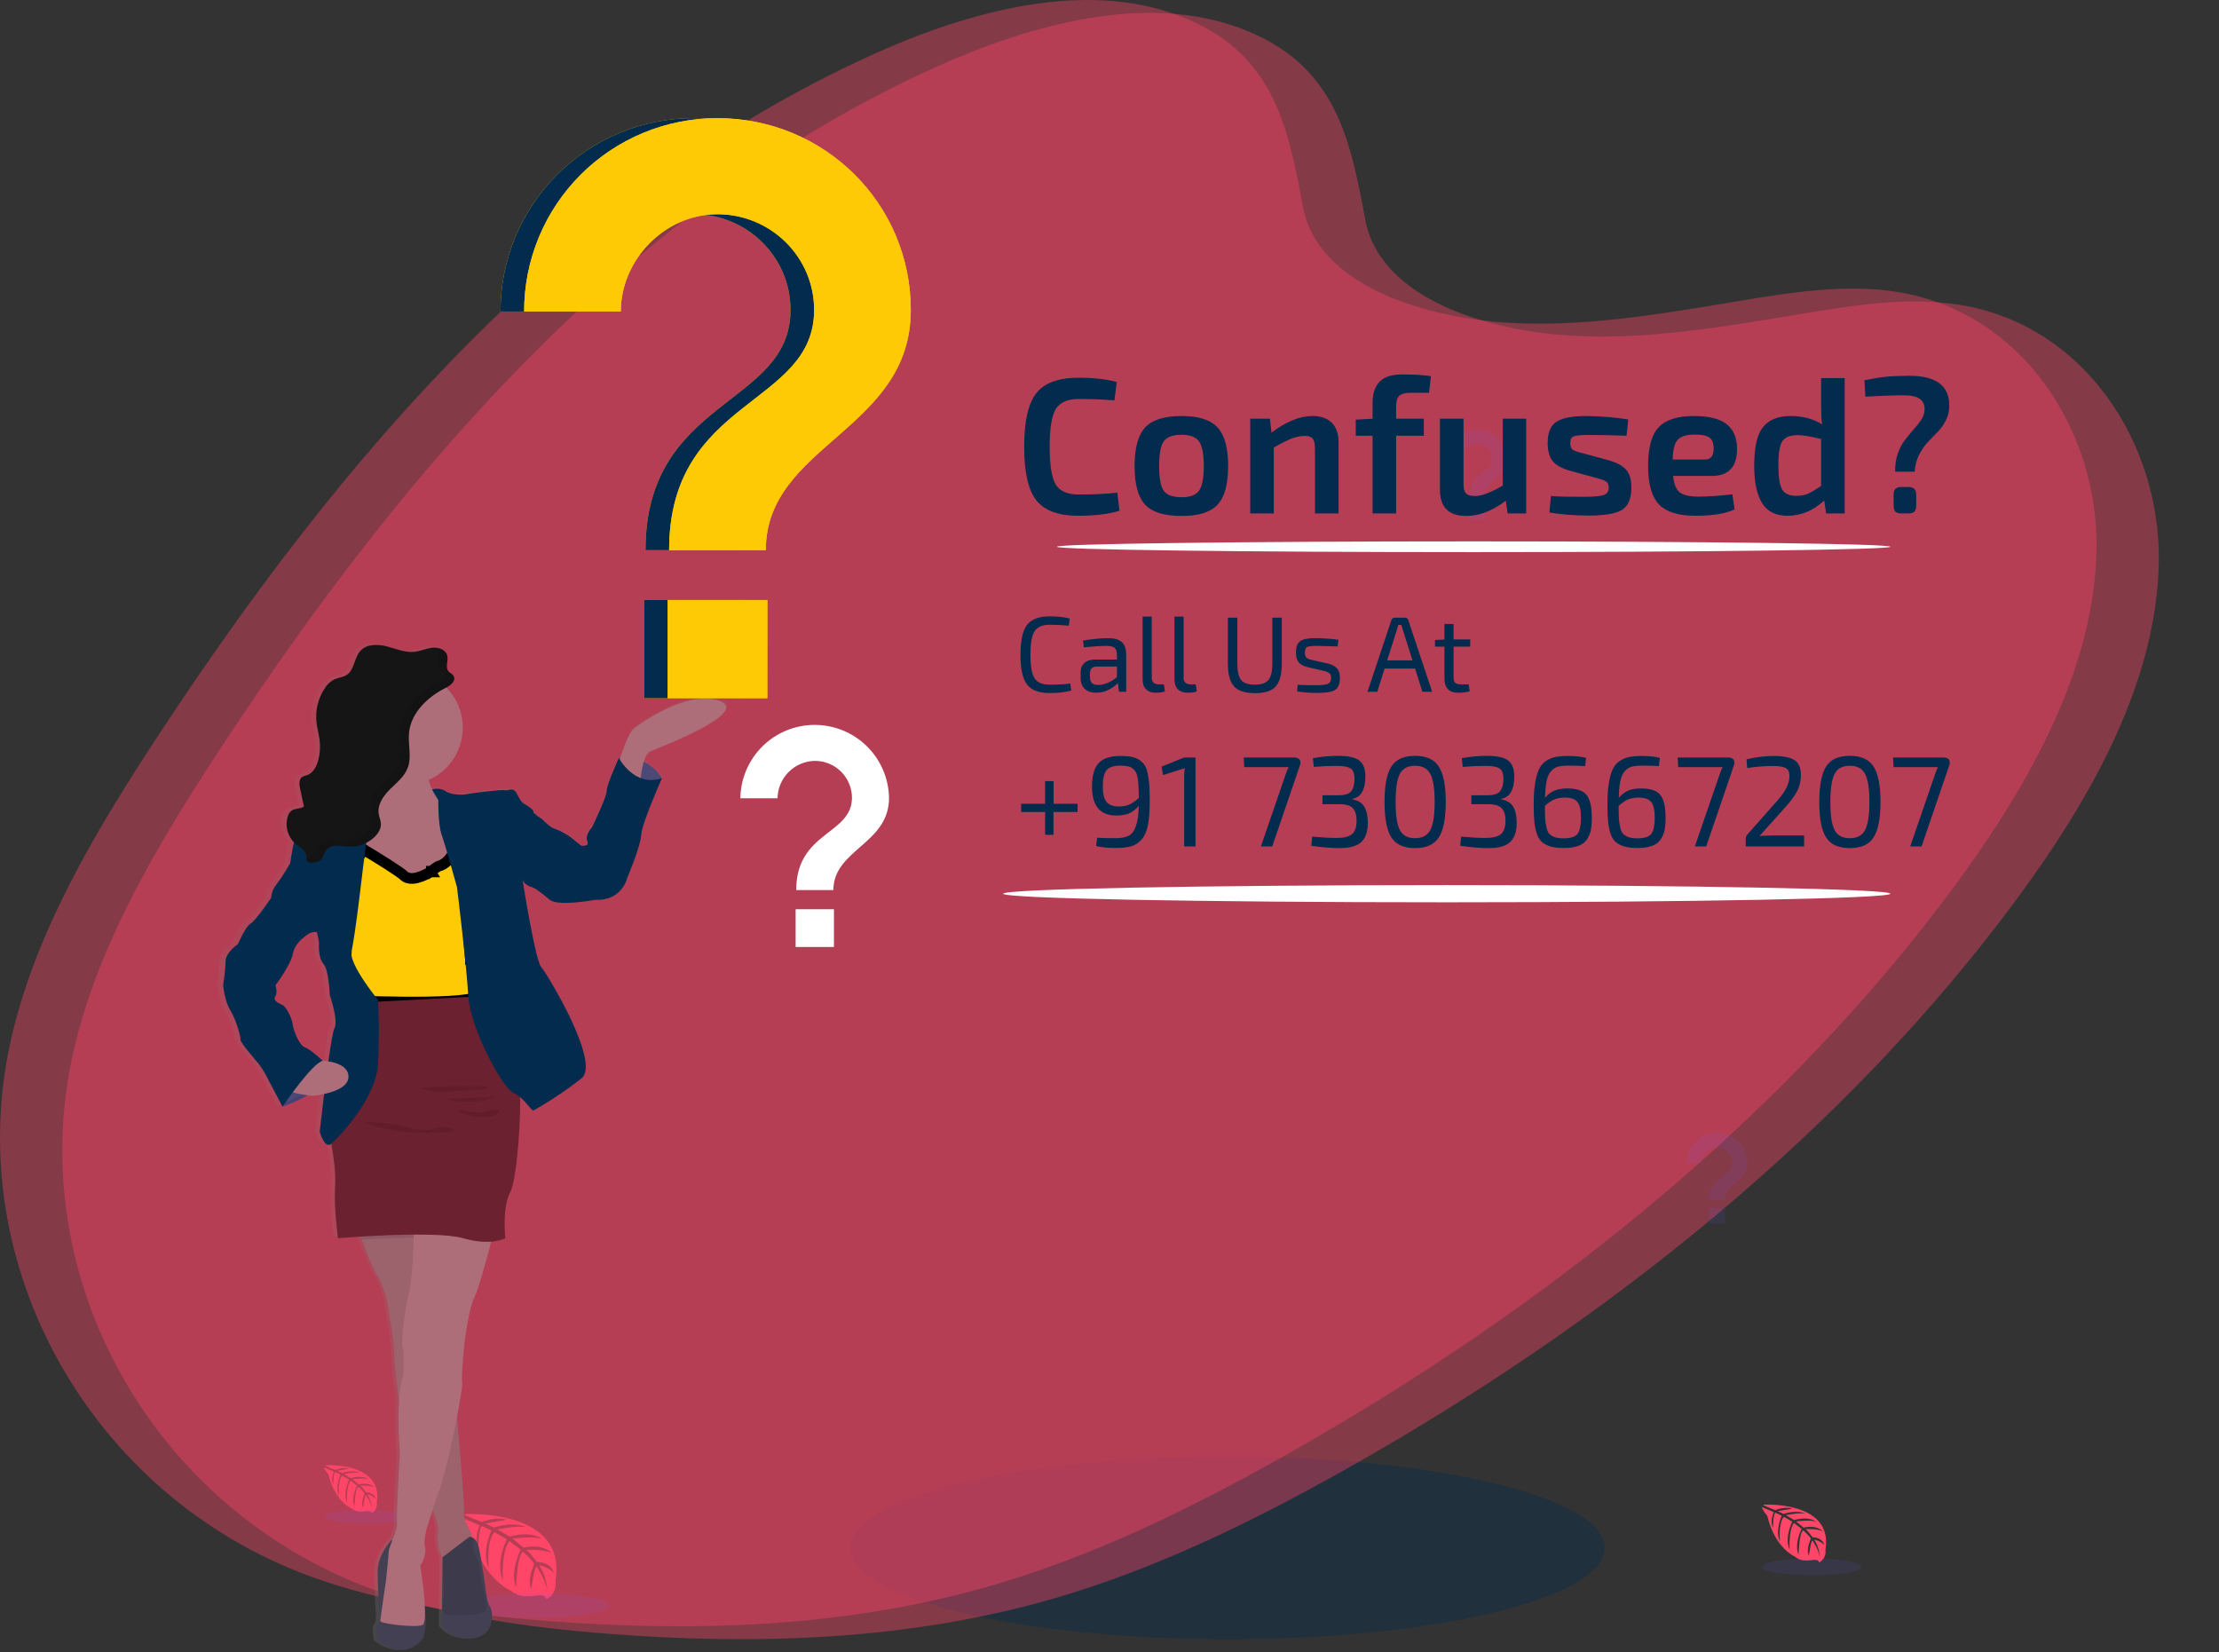 <svg width="1033" height="769" viewBox="0 0 1033 769" fill="none" xmlns="http://www.w3.org/2000/svg">
<rect x="0" y="0" width="1033" height="769" fill="#333333" stroke="none"/>
<path opacity="0.4" d="M571.5 763C668.426 763 747 743.972 747 720.5C747 697.028 668.426 678 571.5 678C474.574 678 396 697.028 396 720.5C396 743.972 474.574 763 571.5 763Z" fill="#032B4D"/>
<path opacity="0.4" d="M548.682 7.237C504.766 -9.304 451.304 4.921 405.648 25.669C262.254 90.847 157.789 214.572 74.79 340.622C44.738 386.264 16.194 433.916 4.896 484.868C-18.107 588.575 41.89 695.937 143.925 733.56C178.623 746.367 216.744 751.618 254.924 754.544C322.814 759.755 393.106 757.686 460.452 738.387C508.48 724.595 553.912 702.41 597.488 677.899C719.181 609.411 830.316 520.472 910.34 411.829C945.437 364.177 975.129 310.457 975.985 255.475C976.84 200.494 941.481 145.247 883.303 135.897C859.25 132.036 833.807 136.055 808.986 140.193C772.44 146.291 735.398 152.704 699.27 150.044C661.946 147.276 613.403 132.499 606.597 96.393C599.393 57.627 592.539 23.758 548.682 7.237Z" fill="#FF4568"/>
<path opacity="0.4" d="M577.682 13.237C533.766 -3.304 480.304 10.921 434.648 31.669C291.254 96.847 186.789 220.572 103.79 346.622C73.738 392.264 45.194 439.916 33.896 490.868C10.893 594.575 70.89 701.937 172.925 739.56C207.623 752.367 245.744 757.618 283.924 760.544C351.814 765.755 422.106 763.686 489.452 744.387C537.48 730.595 582.912 708.41 626.488 683.899C748.181 615.411 859.316 526.472 939.34 417.829C974.437 370.177 1004.13 316.457 1004.98 261.475C1005.84 206.494 970.481 151.247 912.303 141.897C888.25 138.036 862.807 142.055 837.986 146.193C801.44 152.291 764.398 158.704 728.27 156.044C690.946 153.276 642.403 138.499 635.597 102.393C628.393 63.627 621.539 29.758 577.682 13.237Z" fill="#FF4568"/>
<path d="M216.02 704.81C216.02 704.81 264.28 701.9 258.59 735.72C258.59 735.72 259.72 741.72 254.3 744.41C254.3 744.41 254.22 741.9 249.35 742.75C247.62 743.047 245.861 743.134 244.11 743.01C241.743 742.846 239.493 741.916 237.7 740.36V740.36C237.7 740.36 224.13 734.76 218.86 712.58C218.86 712.58 214.95 707.75 215.11 706.5L223.25 709.98C223.25 709.98 220.47 715.86 222.66 720.74C222.66 720.74 222.92 710.2 224.49 710.44C224.8 710.49 228.72 712.44 228.72 712.44C228.72 712.44 223.93 722.67 227.54 730.11C227.54 730.11 226.17 717.5 230.21 713.18L235.95 716.53C235.95 716.53 230.35 727.1 234.15 735.72C234.15 735.72 233.15 722.49 237.15 717.34L242.35 721.34C242.35 721.34 237.09 731.76 240.3 738.92C240.3 738.92 240.71 723.51 243.47 722.35C243.47 722.35 248.02 726.35 248.71 728.01C248.71 728.01 245.11 735.57 247.34 739.56C247.34 739.56 248.71 729.3 249.84 729.25C249.84 729.25 254.36 736.05 254.84 740.71C254.84 740.71 254.64 733.78 250.93 728.6C250.93 728.6 255.31 729.35 257.87 732.19C257.87 732.19 257.16 727.38 249.82 726.96C249.82 726.96 246.08 721.81 245.07 721.49C245.07 721.49 252.38 720.88 256.81 722.85C256.81 722.85 252.91 718.31 243.73 720.37L238.6 716.19C238.6 716.19 248.23 714.87 252.3 716.33C252.3 716.33 247.61 712.33 237.22 715.24L231.64 711.9C231.64 711.9 239.84 710.13 244.73 710.77C244.73 710.77 239.57 707.99 230 711L226 709.21C226 709.21 232 708.03 233.77 707.84C235.54 707.65 235.62 707.17 235.62 707.17C231.814 706.532 227.905 706.965 224.33 708.42C224.33 708.42 215.87 705.39 216.02 704.81Z" fill="#FF4568"/>
<path opacity="0.1" d="M249.26 753.13C268.126 753.13 283.42 750.546 283.42 747.36C283.42 744.173 268.126 741.59 249.26 741.59C230.394 741.59 215.1 744.173 215.1 747.36C215.1 750.546 230.394 753.13 249.26 753.13Z" fill="#6C63FF"/>
<path d="M151.37 682.06C151.37 682.06 178.58 680.42 175.37 699.49C175.54 700.456 175.397 701.452 174.964 702.333C174.531 703.214 173.829 703.934 172.96 704.39C172.96 704.39 172.91 702.98 170.17 703.46C169.196 703.626 168.205 703.673 167.22 703.6C165.882 703.517 164.609 702.993 163.6 702.11V702.11C163.6 702.11 155.96 698.94 152.96 686.44C152.96 686.44 150.76 683.71 150.84 683.01L155.44 685.01C155.44 685.01 153.87 688.33 155.1 691.08C155.1 691.08 155.25 685.13 156.1 685.27C156.28 685.27 158.49 686.42 158.49 686.42C158.49 686.42 155.79 692.19 157.83 696.42C157.83 696.42 157.05 689.31 159.33 686.87L162.56 688.76C162.56 688.76 159.41 694.76 161.56 699.58C161.56 699.58 161.01 692.12 163.25 689.22L166.18 691.5C166.18 691.5 163.18 697.37 165.03 701.41C165.03 701.41 165.26 692.72 166.82 692.07C166.82 692.07 169.38 694.33 169.77 695.26C169.77 695.26 167.77 699.52 169 701.77C169 701.77 169.77 695.99 170.41 695.96C170.41 695.96 172.96 699.79 173.22 702.42C173.092 699.991 172.334 697.637 171.02 695.59C172.491 695.859 173.851 696.554 174.93 697.59C174.93 697.59 174.54 694.88 170.39 694.64C170.39 694.64 168.28 691.73 167.72 691.56C167.72 691.56 171.84 691.21 174.34 692.32C174.34 692.32 172.14 689.76 166.96 690.92L164.07 688.56C164.07 688.56 169.5 687.82 171.8 688.64C171.8 688.64 169.15 686.38 163.29 688.03L160.15 686.14C162.569 685.611 165.046 685.399 167.52 685.51C167.52 685.51 164.62 683.94 159.22 685.64L156.97 684.64C156.97 684.64 160.36 683.97 161.35 683.87C162.34 683.77 162.4 683.49 162.4 683.49C160.252 683.134 158.047 683.379 156.03 684.2C156.03 684.2 151.29 682.39 151.37 682.06Z" fill="#FF4568"/>
<path opacity="0.1" d="M170.11 709.3C180.747 709.3 189.37 707.841 189.37 706.04C189.37 704.24 180.747 702.78 170.11 702.78C159.473 702.78 150.85 704.24 150.85 706.04C150.85 707.841 159.473 709.3 170.11 709.3Z" fill="#6C63FF"/>
<path d="M820.779 700.39C820.779 700.39 853.629 698.39 849.779 721.39C849.976 722.559 849.8 723.759 849.276 724.822C848.752 725.885 847.906 726.755 846.859 727.31C846.859 727.31 846.799 725.6 843.489 726.18C842.31 726.381 841.112 726.438 839.919 726.35C838.308 726.245 836.775 725.613 835.559 724.55V724.55C835.559 724.55 826.319 720.74 822.729 705.64C822.729 705.64 820.069 702.35 820.179 701.51L825.719 703.87C825.719 703.87 823.829 707.87 825.319 711.2C825.319 711.2 825.499 704.02 826.559 704.2C826.779 704.2 829.439 705.58 829.439 705.58C829.439 705.58 826.179 712.58 828.639 717.58C828.639 717.58 827.709 709 830.459 706.06L834.359 708.33C834.359 708.33 830.549 715.53 833.139 721.4C833.139 721.4 832.469 712.4 835.139 708.89L838.679 711.65C838.679 711.65 835.099 718.74 837.279 723.65C837.279 723.65 837.569 713.17 839.449 712.37C839.449 712.37 842.539 715.1 843.009 716.22C843.009 716.22 840.559 721.37 842.079 724.09C842.079 724.09 843.009 717.09 843.779 717.09C843.779 717.09 846.859 721.72 847.179 724.89C847.03 721.959 846.117 719.118 844.529 716.65C846.306 716.987 847.947 717.835 849.249 719.09C849.249 719.09 848.769 715.82 843.759 715.53C843.759 715.53 841.219 712.02 840.539 711.81C840.539 711.81 845.539 711.39 848.539 712.73C848.539 712.73 845.879 709.65 839.629 711.05L836.139 708.2C836.139 708.2 842.689 707.3 845.469 708.29C845.469 708.29 842.269 705.56 835.199 707.55L831.399 705.28C831.399 705.28 836.979 704.08 840.309 704.51C840.309 704.51 836.799 702.62 830.309 704.67L827.589 703.45C827.589 703.45 831.679 702.64 832.879 702.52C834.079 702.4 834.139 702.06 834.139 702.06C831.55 701.628 828.891 701.922 826.459 702.91C826.459 702.91 820.679 700.77 820.779 700.39Z" fill="#FF4568"/>
<path opacity="0.1" d="M843.4 733.29C856.241 733.29 866.65 731.531 866.65 729.36C866.65 727.19 856.241 725.43 843.4 725.43C830.56 725.43 820.15 727.19 820.15 729.36C820.15 731.531 830.56 733.29 843.4 733.29Z" fill="#6C63FF"/>
<path d="M131.901 511.16L131.531 515.08C131.531 515.08 151.241 508.66 150.241 500.77C149.241 492.88 150.241 493.77 150.241 493.77L134.401 495.11L131.901 511.16Z" fill="#4C4981"/>
<path d="M308.1 362.22C306.061 358.858 303.077 356.171 299.519 354.495C295.962 352.82 291.99 352.23 288.1 352.8V367.11H296.79L303.59 365.39L308.1 362.22Z" fill="#4C4981"/>
<path d="M202.371 368.08L201.161 367.51L197.761 371.39L200.541 377.32L205.281 375.42L204.181 370.68L202.371 368.08Z" fill="#4C4981"/>
<path opacity="0.1" d="M287.451 356.59L298.101 364.05C298.101 364.05 298.191 362.56 298.461 360.52C293.201 358.3 290.001 353.39 289.081 351.82C288.101 354.48 287.451 356.59 287.451 356.59Z" fill="black"/>
<path opacity="0.1" d="M271.801 395.72C271.801 395.72 268.741 407.1 270.701 408.32L271.801 395.72Z" fill="black"/>
<path opacity="0.1" d="M131.901 511.16L131.531 515.08C131.531 515.08 151.241 508.66 150.241 500.77C149.241 492.88 150.241 493.77 150.241 493.77L134.401 495.11L131.901 511.16Z" fill="black"/>
<path opacity="0.1" d="M258.651 398.88C256.638 400.59 254.266 401.824 251.711 402.49C252.451 402.33 253.138 401.986 253.711 401.49C255.121 400.49 256.461 399.4 257.821 398.34C258.921 397.48 260.291 396.05 261.641 395.7C260.757 396.861 259.755 397.927 258.651 398.88V398.88Z" fill="black"/>
<path opacity="0.1" d="M258.351 404.03C257.717 404.746 257.203 405.56 256.831 406.44C256.2 408.929 256.238 411.54 256.941 414.01L260.101 406.39C260.651 405.09 261.201 403.79 261.861 402.55C262.151 402.02 263.971 399.81 263.761 399.35C263.201 398.05 258.941 403.3 258.351 404.03Z" fill="black"/>
<path opacity="0.1" d="M170.18 446.23C168.025 445.969 166.011 445.027 164.43 443.54C167.68 443.95 170.76 445.23 173.96 445.9C176.931 446.59 180.045 446.303 182.84 445.08C179.16 446.88 174.1 446.94 170.18 446.23Z" fill="black"/>
<path opacity="0.1" d="M172.59 449.78C171.309 449.838 170.025 449.734 168.77 449.47C167.5 449.206 166.378 448.469 165.63 447.41C166.084 447.305 166.561 447.38 166.96 447.62C170.835 449.25 175.09 449.76 179.24 449.09C177.25 449.94 174.7 449.77 172.59 449.78Z" fill="black"/>
<path opacity="0.1" d="M121.29 447.73C118.523 445.394 115.041 444.074 111.42 443.99C113.74 444.39 116.18 444.9 117.88 446.52C118.548 447.222 119.147 447.985 119.67 448.8C120.25 449.63 124.97 455.63 125.67 454.68C126.84 453.29 122.24 448.54 121.29 447.73Z" fill="black"/>
<path opacity="0.1" d="M132.371 441.94C131.622 441.875 130.904 441.612 130.291 441.178C129.678 440.744 129.191 440.155 128.881 439.47C128.285 438.092 127.917 436.626 127.791 435.13C127.433 432.626 126.929 430.145 126.281 427.7C126.087 427.217 126.005 426.695 126.041 426.176C126.077 425.656 126.231 425.151 126.491 424.7C126.759 423.919 127.122 423.173 127.571 422.48C128.471 423.48 128.731 425.81 129.101 427.15C129.561 428.81 129.981 430.48 130.381 432.15C130.591 432.95 132.251 441.94 132.371 441.94Z" fill="black"/>
<path opacity="0.1" d="M308.1 362.22C306.061 358.858 303.077 356.171 299.519 354.495C295.962 352.82 291.99 352.23 288.1 352.8V367.11H296.79L303.59 365.39L308.1 362.22Z" fill="black"/>
<path opacity="0.1" d="M135.2 507.61C135.4 508.04 136.2 508.41 137.34 508.74C141.77 502.81 147.95 495.2 150.98 494.53L150.06 493.68C149.107 493.591 148.149 493.551 147.19 493.56C147.19 493.56 134.47 506.03 135.2 507.61Z" fill="black"/>
<path opacity="0.1" d="M170.021 468.53C186.291 469.05 222.141 469.7 223.741 465.53C224.1 464.47 224.289 463.36 224.301 462.24L171.151 465.04L170.021 468.53Z" fill="black"/>
<path opacity="0.1" d="M179.371 423.84C179.953 423.927 180.546 423.779 181.021 423.43C183.461 422.03 185.867 420.57 188.241 419.05C190.551 417.56 193.341 416.05 195.311 414.17C190.461 418.55 185.941 422.25 179.371 423.84Z" fill="black"/>
<path opacity="0.1" d="M151.711 525.84L153.791 530.24C153.791 530.24 154.081 531.55 154.451 533.63C154.822 533.583 155.17 533.426 155.451 533.18C158.511 530.73 176.451 512.27 177.341 495.88C177.971 483.79 177.671 473.37 177.471 468.73C177.411 467.27 177.351 466.39 177.351 466.2C177.351 466.2 163.411 449.32 165.001 443.34C166.591 437.36 170.261 405.34 170.261 405.34L170.801 401.14L171.731 394.04L173.951 376.86L171.651 377.4C171.261 377.936 170.792 378.412 170.261 378.81L167.881 393.92L159.621 403.02L158.271 458.42L162.071 468.32C162.071 468.32 165.161 468.46 169.981 468.61H170.451L151.711 525.84Z" fill="black"/>
<path opacity="0.1" d="M150.71 510.15C155.71 509.15 163.13 506.84 162.96 501.74C162.81 496.97 157.07 495.25 152.72 494.64C152.02 499.62 151.33 505.13 150.71 510.15Z" fill="black"/>
<path d="M101.01 457.62C101.64 454.099 102.005 450.536 102.1 446.96C102.1 442.67 107.93 438.87 107.93 438.87C107.93 438.87 111.53 430.54 113.93 429.31C116.33 428.08 123.74 417.18 123.74 417.18C123.825 415.03 124.608 412.966 125.97 411.3C128.19 408.382 130.218 405.322 132.04 402.14C133.04 400.92 132.54 400.06 134.04 392.95C134.12 392.58 134.21 392.22 134.32 391.88C134.32 391.72 134.42 391.58 134.48 391.42C132.888 389.823 131.779 387.81 131.278 385.612C130.778 383.414 130.906 381.119 131.65 378.99C131.92 378.144 132.41 377.384 133.07 376.79C134.76 375.41 137.46 375.98 139.2 374.67L137.35 366.49C136.91 364.49 136.68 361.96 138.43 360.88C139.087 360.569 139.778 360.337 140.49 360.19C143.49 359.19 145.23 356.02 146.01 352.97C146.76 350.032 146.963 346.982 146.61 343.97C146.27 341.07 145.42 338.25 145.11 335.34C144.546 329.958 145.841 324.544 148.78 320C149.923 318.039 151.607 316.449 153.63 315.42C155.48 314.59 157.63 314.42 159.36 313.42C163.08 311.05 162.89 305.42 165.86 302.19C168.83 298.96 174.09 298.97 178.42 300.08C182.75 301.19 187.06 303.08 191.5 302.61C194.36 302.29 197.04 300.99 199.91 300.69C200.731 300.612 201.559 300.649 202.37 300.8V300.71C204.49 301.09 206.44 302.27 206.94 304.28C207.052 304.758 207.099 305.249 207.08 305.74C207.08 306.91 206.8 308.13 206.78 309.25C206.743 309.695 206.796 310.143 206.935 310.567C207.074 310.991 207.297 311.383 207.59 311.72C208.16 312.33 209 312.65 209.59 313.28C209.831 313.521 210.019 313.808 210.145 314.125C210.27 314.441 210.33 314.78 210.32 315.12C210.32 316.9 208.1 318.47 206.61 319.19H206.55C206.95 319.59 207.35 320.01 207.72 320.44C211.992 325.264 214.347 331.487 214.34 337.93C214.304 343.134 212.747 348.215 209.862 352.546C206.977 356.878 202.889 360.271 198.1 362.31L198.31 362.96C198.731 364.246 199.222 365.508 199.78 366.74C200.815 366.392 201.913 366.275 202.998 366.395C204.082 366.516 205.128 366.873 206.06 367.44C208.92 369.44 214.51 369.28 216 368.91C217.49 368.54 233 366.58 234.25 367.07C235.5 367.56 237.97 365.36 239.58 368.3C241.19 371.24 241.94 372.83 243.58 373.57C245.22 374.31 248.05 376.63 247.67 377.12C247.29 377.61 251.77 380.55 251.77 380.55C251.77 380.55 255.62 384.55 257.85 385.08C260.08 385.61 264.8 388.64 264.8 388.64L270.27 392.92C270.27 392.92 274.36 393.54 273.12 390.72C271.88 387.9 275.36 384.35 275.36 384.35C275.36 384.35 282.31 370.26 282.31 367.35C282.31 364.44 288.02 352.03 288.02 352.03L288.72 351.96L289.04 351.05C290.09 348.1 291.45 344.48 292.49 342.36C294.49 338.31 295.72 337.89 295.72 337.89C295.72 337.89 319.8 319.81 335.44 325.32C351.08 330.83 306.89 347.25 302.92 348.97C301.53 349.57 300.53 351.51 299.83 353.78C303.353 355.479 306.319 358.146 308.38 361.47C308.38 361.47 298.82 382.66 298.57 387.93C298.32 393.2 291.99 407.93 291.99 407.93C291.99 407.93 289.63 418.84 276.85 418.22C276.85 418.22 259.22 421.46 255.37 418.22C251.52 414.98 248.05 412.44 246.18 412.07C244.805 411.618 243.596 410.765 242.71 409.62C242.71 409.62 248.54 446.37 251.4 449.56C254.26 452.75 279.53 494.01 270.46 501.39C263.277 506.952 255.685 511.966 247.75 516.39C246.98 516.77 244.67 512.92 241.37 510.19C241.37 510.88 241.37 511.58 241.37 512.32C241.31 527 239.37 549.32 236.69 554.32C232.69 561.67 234.33 575.88 234.33 575.88C232.227 576.87 229.943 577.418 227.62 577.49C227.5 577.97 227.36 578.49 227.23 578.99C225.04 587.26 221.49 600.05 219.68 603.45C216.95 608.6 214.97 624.9 214.97 624.9C214.97 624.9 213.35 640.9 213.97 643.15C214.21 644 213.16 650.66 211.51 659.15C212.51 670.64 214.41 692.79 214.73 700.8C214.73 700.95 214.73 701.1 214.73 701.24V701.38C214.725 701.47 214.725 701.56 214.73 701.65C214.73 701.83 214.73 701.99 214.73 702.14C214.761 702.644 214.741 703.15 214.67 703.65C214.546 704.413 214.604 705.194 214.84 705.93C215.548 708.145 216.448 710.293 217.53 712.35C217.986 713.361 218.387 714.396 218.73 715.45C219.73 715.89 220.95 716.96 221.63 719.57C222.87 724.35 224.73 737.57 224.73 737.57C224.73 737.57 225.48 745.66 226.96 747.5C228.44 749.34 229.96 760.85 219.39 762.32C208.82 763.79 204.25 756.72 204.25 756.72L204.62 724.64V724.58C204.407 724.31 204.222 724.019 204.07 723.71V723.63C204 723.48 203.92 723.32 203.85 723.14L203.76 722.9L203.6 722.51C203.606 722.464 203.606 722.417 203.6 722.37C202.574 719.297 202.267 716.03 202.7 712.82V712.66V712.41C202.7 712.33 202.7 712.24 202.7 712.16V711.66C202.7 711.6 202.7 711.53 202.7 711.47C202.7 711.257 202.68 711.037 202.64 710.81C202.64 710.81 202.64 710.73 202.64 710.69L202.58 710.3V710.13C202.58 710 202.58 709.87 202.5 709.73C202.504 709.697 202.504 709.663 202.5 709.63C202.4 709.17 202.28 708.63 202.15 708.19V708.08L202 707.6C201.85 707.09 201.68 706.6 201.5 706.06V705.96C201.5 705.8 201.39 705.64 201.33 705.49V705.43C201.15 704.94 200.96 704.43 200.78 704.01L200.73 703.88L200.57 703.48L200.52 703.36L200.14 702.47L197.21 711.52C197.21 711.52 195.59 718.26 196.46 719.85C197.33 721.44 195.46 728.06 194.23 728.18L195.38 736.51C196.002 741.103 196.372 745.727 196.49 750.36C196.57 750.89 196.65 751.36 196.71 751.68C197.51 755.95 195.59 762.57 195.59 762.57C185.79 774.16 174.11 763.47 174.11 763.47C174.11 763.47 172.75 757.34 174.11 756.12C175.47 754.9 174.86 750.48 174.86 750.48C174.86 750.48 174.24 739.57 174.12 731.61C174 723.65 180.63 716.61 180.63 716.61L181 716.94C182.21 713.82 183.59 710.18 183.3 708.55C182.8 705.73 184.67 675.96 184.67 675.96C183.979 667.979 183.832 659.961 184.23 651.96V651.96C184.07 650.61 183.92 649.28 183.77 647.96C183.02 641.56 182.41 636.09 182.17 633.22V632.88C182.11 632.11 182.08 631.56 182.09 631.3C182.09 630.3 182.09 629.16 181.99 627.91C181.76 624.47 181.22 620.64 181.22 620.64L178.62 604.83C178.62 604.83 176.62 597.11 173.77 592.83L173.43 592.29C173.32 592.1 173.21 591.89 173.09 591.67L173.04 591.58C172.93 591.37 172.81 591.15 172.7 590.92L172.65 590.83C172.25 590.04 171.82 589.13 171.37 588.13C171.37 588.05 171.3 587.98 171.27 587.9L170.93 587.14C170.93 587.04 170.85 586.94 170.8 586.84C170.75 586.74 170.59 586.33 170.48 586.08C170.431 585.979 170.387 585.876 170.35 585.77C170.22 585.47 170.08 585.16 169.95 584.84L169.76 584.38C169.67 584.15 169.57 583.92 169.47 583.69L169.23 583.08C169.16 582.93 169.1 582.78 169.04 582.63L168.77 581.94C168.77 581.84 168.68 581.73 168.64 581.63C167.93 579.86 167.25 578.11 166.64 576.52C166.45 576.02 166.26 575.52 166.09 575.08C159.73 575.47 155.41 575.82 155.41 575.82C155.41 575.82 153.41 561.49 154.05 552.06C154.47 545.62 153.27 537.52 152.48 533.06C152.39 532.57 152.31 532.13 152.23 531.73L152.06 531.87C148.95 534.32 146.72 526.23 146.72 526.23C146.72 526.23 147.56 518.68 148.72 509.53L148.84 508.62C147.048 509.002 145.235 509.28 143.41 509.45C143.41 509.45 142.41 509.36 141.04 509.19C137.25 511.384 133.25 513.193 129.1 514.59L122.49 502.39C121.248 499.861 119.793 497.442 118.14 495.16C116.14 492.71 109.08 484.87 109.2 483.4C109.32 481.93 106.84 473.47 104.36 469.67C101.88 465.87 100.89 458.23 101.01 457.62ZM128.57 466.93C131.18 468.03 133.66 474.16 133.78 476C133.9 477.84 136.64 485.92 139.49 486.9C142.12 487.8 147.14 492.42 147.94 493.16C148.76 493.23 149.69 493.34 150.66 493.5C151.75 485.77 152.83 479.37 153.52 478.08C155.52 474.4 151.33 462.64 151.33 462.64C151.33 462.64 150.92 450.76 148.33 447.94C145.74 445.12 146.33 438.01 146.33 438.01C146.33 438.01 145.71 435.07 145.46 433.73C145.21 432.39 141.77 433.73 141.74 433.73C141.74 433.73 135.04 437.4 134.04 442.91C133.04 448.42 125.72 457.98 125.72 457.98C125.72 457.98 126.84 461.29 125.72 462.98C124.6 464.67 125.96 465.83 128.57 466.93V466.93Z" fill="url(#paint0_linear)"/>
<path d="M166.02 570.6C166.02 570.6 172.62 589.06 175.44 593.34C178.26 597.62 180.2 605.34 180.2 605.34L182.77 621.11C183.271 624.636 183.559 628.189 183.63 631.75C183.51 635.3 189.99 687.02 189.99 687.02L200.26 700.11C200.26 700.11 204.78 709.28 204.05 713.11C203.32 716.94 204.54 723.02 206.05 724.85C206.05 724.85 206.29 736.85 206.66 739.52C207.03 742.19 205.31 749.8 206.66 751.14C208.01 752.48 225.98 751.88 226.47 749.67C226.96 747.46 224.27 736.83 224.27 736.83L222.68 726.56C222.68 726.56 219.5 720.94 220.23 719.1C220.96 717.26 218.89 712.99 218.77 712.62C218.65 712.25 215.34 706.26 215.95 703.94C216.56 701.62 212.1 652.28 212.1 652.28L199.51 563.87L166.02 570.6Z" fill="#AE6E79"/>
<path opacity="0.1" d="M170.911 354.76C172.001 357.38 170.381 352.62 170.911 354.76C175.271 357.86 185.541 366.69 191.311 366.69C195.211 366.69 196.381 365.98 199.721 364.47C198.71 361.305 197.99 358.055 197.571 354.76C197.571 354.76 162.961 335.68 170.911 354.76Z" fill="black"/>
<path opacity="0.1" d="M158.31 456.87L162.11 466.78C162.11 466.78 165.2 466.91 170.02 467.06C186.29 467.58 222.14 468.24 223.74 464.06C224.099 463 224.288 461.889 224.3 460.77C224.51 454.4 221.54 444.62 221.54 444.62C221.54 444.62 219.83 425.05 219.83 424.2C219.83 423.35 221.3 409.64 221.3 409.64L218.36 398.64L210.17 392.89C210.17 392.89 206.5 398.52 204.3 399C202.1 399.48 199.16 402.19 199.16 402.19C199.16 402.19 191.95 406.59 189.62 404.14C187.29 401.69 169.2 390.93 169.2 390.93L159.66 401.45L158.31 456.87Z" fill="black"/>
<path opacity="0.1" d="M166.02 570.6C166.02 570.6 167.02 573.38 168.39 577.03C175.14 576.62 184.08 576.19 192.57 576.13C195.57 576.13 198.51 576.13 201.29 576.23C207.19 576.41 212.29 576.89 215.54 577.81C219.649 579.075 223.944 579.63 228.24 579.45C229.34 575.22 230.1 572.18 230.1 572.18C230.1 572.18 211.62 570.63 200.41 570.09L199.53 563.87L166.02 570.6Z" fill="black"/>
<path opacity="0.1" d="M203.31 373.82C203.31 373.82 203.07 385.08 204.9 390.22C205.48 391.82 206.38 394.77 207.36 398.08C208.43 401.75 209.6 405.86 210.5 409.08C211.4 412.3 212 414.46 212 414.46C212 414.46 216.13 448.1 217.2 464.13C217.2 464.41 217.2 464.7 217.26 464.97C217.32 465.87 217.42 466.81 217.57 467.78C219.95 483.7 233.68 508.25 238.29 510.21C239.727 510.87 241.04 511.773 242.17 512.88C242.17 506.11 241.83 500.98 240.98 499.94C238.29 496.64 226.8 463.62 226.8 463.62L224.18 463.76C224.24 463.3 224.28 462.76 224.3 462.29C224.51 455.92 221.54 446.14 221.54 446.14C221.54 446.14 219.83 426.57 219.83 425.72C219.83 424.87 221.3 411.16 221.3 411.16L218.36 400.16L212.73 396.22C212.03 387.73 210.36 377.42 206.37 374.61C204.372 373.046 202.777 371.026 201.72 368.72C200.93 368.83 202.37 368.13 202.37 368.13L203.31 373.82Z" fill="black"/>
<path opacity="0.1" d="M136.7 392.57C137.193 393.215 137.76 393.799 138.39 394.31C140.39 395.9 143.04 397.24 143.29 399.75C143.22 400.566 143.322 401.387 143.59 402.16C144.23 403.26 145.8 403.16 147.05 402.95C148.105 402.855 149.116 402.482 149.98 401.87C151.29 400.75 151.41 398.75 152.41 397.34C153.018 396.612 153.785 396.034 154.652 395.651C155.519 395.268 156.463 395.09 157.41 395.13C159.28 395.07 161.14 395.49 163.01 395.57C164.212 395.631 165.417 395.55 166.6 395.33C166.991 395.27 167.378 395.19 167.76 395.09C168.596 394.884 169.412 394.607 170.2 394.26C170.608 394.098 171.005 393.911 171.39 393.7C172.642 393.057 173.802 392.25 174.84 391.3C176.67 389.62 178.19 387.3 178.04 384.81C177.95 383.28 177.26 381.87 177.04 380.36C176.29 376.04 179.16 371.96 182.27 368.87C183.51 367.64 184.83 366.45 186.07 365.2C188.001 363.419 189.525 361.243 190.54 358.82C191.374 356.241 191.647 353.513 191.34 350.82C191.059 348.09 190.982 345.342 191.11 342.6C192.03 332.88 200.33 325.43 208.63 321.38L209 321.19C206.538 318.364 203.507 316.09 200.106 314.515C196.705 312.94 193.01 312.1 189.262 312.05C185.514 312 181.798 312.742 178.356 314.226C174.914 315.71 171.824 317.903 169.288 320.662C166.751 323.422 164.825 326.685 163.635 330.24C162.446 333.794 162.019 337.559 162.384 341.29C162.748 345.02 163.896 348.631 165.751 351.888C167.606 355.145 170.127 357.974 173.15 360.19C173.24 360.5 173.32 360.81 173.39 361.11C175.31 368.79 174.04 373.45 172.61 376.02C172.22 376.11 158.5 379.21 156.69 381.02C154.88 382.83 143.69 385.42 143.69 385.42C141.989 385.873 140.442 386.776 139.212 388.034C137.982 389.293 137.114 390.86 136.7 392.57V392.57Z" fill="black"/>
<path d="M287.45 356.59L298.1 364.05C298.1 364.05 298.19 362.56 298.46 360.52C298.99 356.66 300.18 350.87 302.75 349.75C306.66 348.03 350.19 331.65 334.75 326.14C319.31 320.63 295.62 338.69 295.62 338.69C295.62 338.69 294.4 339.11 292.45 343.14C291.45 345.26 290.08 348.87 289.05 351.82C288.1 354.48 287.45 356.59 287.45 356.59Z" fill="#AE6E79"/>
<path d="M218.481 715.39C218.481 715.39 221.54 715.03 222.76 719.8C223.98 724.57 225.82 737.8 225.82 737.8C225.82 737.8 226.551 745.87 228.021 747.71C229.491 749.55 230.951 761.04 220.561 762.5C210.171 763.96 205.641 756.91 205.641 756.91L206.01 724.84L218.481 715.39Z" fill="#444053"/>
<path d="M182.22 716.83C182.22 716.83 175.68 723.83 175.8 731.77C175.92 739.71 176.54 750.6 176.54 750.6C176.54 750.6 177.14 755.01 175.8 756.23C174.46 757.45 175.8 763.57 175.8 763.57C175.8 763.57 187.3 774.24 196.96 762.67C196.96 762.67 198.841 756.06 198.061 751.8C197.281 747.54 195.1 728.39 195.1 728.39L182.22 716.83Z" fill="#444053"/>
<path opacity="0.1" d="M166.02 570.6C166.02 570.6 167.02 573.38 168.39 577.03C170.57 582.79 173.71 590.72 175.44 593.34C178.25 597.62 180.21 605.34 180.21 605.34L182.78 621.12C183.276 624.646 183.56 628.2 183.63 631.76C183.63 633.16 184.57 642.09 185.77 652.38C187.62 668.11 189.99 687.03 189.99 687.03L200.26 700.12C200.26 700.12 200.78 701.12 201.43 702.7C202.72 705.7 204.54 710.57 204.05 713.08C203.32 716.87 204.54 722.98 206.05 724.82C206.05 724.82 206.3 736.82 206.66 739.49C207.02 742.16 205.31 749.76 206.66 751.11C208.01 752.46 225.98 751.85 226.47 749.65C226.96 747.45 224.27 736.81 224.27 736.81L222.68 726.53C222.68 726.53 219.5 720.91 220.24 719.07C220.98 717.23 218.89 712.96 218.77 712.59C218.65 712.22 215.34 706.23 215.95 703.91C216.42 702.14 213.95 673.17 212.8 659.43C212.41 655.11 212.16 652.3 212.16 652.3L201.33 576.24L200.45 570.11L199.57 563.89L166.02 570.6Z" fill="black"/>
<path d="M177.021 754.51C176.911 755.86 194.271 757.82 196.751 756.35C199.231 754.88 196.751 736.66 196.751 736.66L195.621 728.35C196.831 728.22 198.671 721.62 197.821 720.03C196.971 718.44 198.551 711.72 198.551 711.72L201.431 702.72L203.191 697.21C206.051 690.9 210.191 672.9 212.761 659.46C214.381 651.02 215.411 644.37 215.181 643.52C214.571 641.32 216.181 625.3 216.181 625.3C216.181 625.3 218.181 609.03 220.821 603.9C222.611 600.5 226.101 587.73 228.261 579.49C229.361 575.26 230.121 572.22 230.121 572.22C230.121 572.22 211.641 570.67 200.431 570.13C195.281 569.88 191.661 569.85 192.081 570.27C192.501 570.69 192.611 572.93 192.591 576.17C192.541 584.56 191.371 599.32 190.131 603.29C188.421 608.79 186.711 625.29 187.441 626.89C188.171 628.49 187.931 639.12 187.931 639.12C186.671 643.439 185.946 647.895 185.771 652.39C185.38 660.354 185.52 668.335 186.191 676.28C186.191 676.28 184.361 706 184.851 708.81C185.341 711.62 180.941 720.43 180.941 722.14C180.941 723.85 179.721 735.47 179.721 735.47C179.721 735.47 177.101 753.17 177.021 754.51Z" fill="#AE6E79"/>
<path d="M167.37 397.31L169.47 399.58L170.84 401.06L178.84 409.66L199.51 411.99L210.51 409.05L213.23 408.32C213.23 408.32 213.23 402.8 212.74 396.18C212.04 387.69 210.37 377.38 206.38 374.57C204.382 373.006 202.788 370.987 201.73 368.68C200.932 367.09 200.264 365.438 199.73 363.74C199.65 363.52 199.59 363.31 199.52 363.09C198.621 360.127 197.972 357.093 197.58 354.02C197.58 354.02 194.94 352.56 191.27 350.86C181.7 346.39 165.17 340.22 170.92 354.02C171.766 356.041 172.487 358.112 173.08 360.22C173.17 360.53 173.25 360.84 173.32 361.14C175.24 368.82 173.97 373.48 172.54 376.05C172.299 376.495 172.021 376.92 171.71 377.32C171.32 377.857 170.851 378.332 170.32 378.73L167.94 393.84L167.74 395.09L167.37 397.31Z" fill="#AE6E79"/>
<path d="M162.1 338.69C162.105 345.276 164.546 351.627 168.953 356.521C173.36 361.415 179.421 364.506 185.97 365.2C186.89 365.29 187.82 365.35 188.76 365.35C194.033 365.35 199.187 363.786 203.571 360.857C207.956 357.927 211.373 353.764 213.391 348.892C215.408 344.021 215.936 338.66 214.908 333.489C213.879 328.317 211.34 323.567 207.611 319.838C203.883 316.11 199.133 313.571 193.961 312.542C188.789 311.513 183.429 312.041 178.558 314.059C173.686 316.077 169.522 319.494 166.593 323.878C163.664 328.263 162.1 333.417 162.1 338.69V338.69Z" fill="#AE6E79"/>
<path d="M219.119 446.86L219.118 446.857L219.118 446.857L219.118 446.856L219.118 446.856L219.043 446.607L219.02 446.348L221.511 446.13C219.02 446.348 219.02 446.348 219.02 446.348L219.02 446.347L219.02 446.344L219.019 446.334L219.015 446.291L219.001 446.128L218.947 445.505C218.9 444.968 218.833 444.199 218.753 443.275C218.592 441.427 218.379 438.953 218.165 436.452C217.951 433.952 217.737 431.422 217.576 429.464C217.424 427.606 217.301 426.058 217.301 425.71C217.301 425.338 217.414 424.137 217.542 422.833C217.681 421.42 217.865 419.621 218.049 417.853C218.233 416.084 218.417 414.341 218.555 413.042C218.624 412.392 218.681 411.853 218.722 411.476L218.735 411.347L216.151 401.676L211.267 398.258L211.263 398.255L210.732 397.882C210.265 398.494 209.781 399.093 209.28 399.677C208.233 401.056 206.845 402.139 205.253 402.819L205.039 402.911L204.812 402.961C204.255 403.084 203.332 403.598 202.346 404.318C201.9 404.644 201.512 404.958 201.235 405.192C201.097 405.308 200.989 405.402 200.918 405.465C200.883 405.496 200.857 405.52 200.841 405.534L200.825 405.549L200.825 405.549L200.824 405.549L200.824 405.549L200.823 405.55L200.823 405.551L200.643 405.716L200.433 405.844L199.131 403.71C200.433 405.844 200.433 405.844 200.432 405.845L200.431 405.845L200.428 405.847L200.421 405.851L200.399 405.865C200.38 405.876 200.355 405.891 200.324 405.91C200.26 405.947 200.171 406 200.059 406.064C199.835 406.192 199.517 406.369 199.13 406.573C198.364 406.975 197.293 407.497 196.121 407.942C194.976 408.376 193.592 408.791 192.233 408.883C190.921 408.972 189.113 408.785 187.779 407.383L187.775 407.379C187.543 407.134 186.751 406.508 185.346 405.535C184.024 404.619 182.355 403.526 180.563 402.383C176.982 400.1 172.983 397.662 170.448 396.13L170.44 396.125C170.159 395.954 169.895 395.794 169.653 395.648L162.108 403.961L160.822 457.956L163.856 465.861C164.012 465.867 164.179 465.874 164.356 465.881C165.718 465.934 167.675 466.006 170.059 466.08H170.491H170.533L170.575 466.082C172.647 466.151 175.015 466.221 177.54 466.271L177.549 466.271C190.532 466.572 208.116 466.64 217.174 465.297L217.187 465.295C218.876 465.054 220.143 464.776 220.98 464.487C221.21 464.408 221.379 464.337 221.498 464.28C221.576 464 221.634 463.714 221.672 463.425C221.719 463.062 221.754 462.604 221.772 462.186C221.864 459.333 221.236 455.559 220.528 452.356C220.18 450.782 219.826 449.399 219.558 448.411C219.425 447.918 219.313 447.524 219.236 447.256C219.197 447.122 219.167 447.02 219.147 446.952L219.125 446.877L219.119 446.86ZM221.727 464.152C221.726 464.152 221.721 464.156 221.712 464.163C221.722 464.156 221.727 464.152 221.727 464.152Z" fill="#FDCA05" stroke="black" stroke-width="5"/>
<path d="M250.03 381.91L252.35 381.29C252.35 381.29 256.15 385.29 258.35 385.82C260.55 386.35 265.19 389.36 265.19 389.36L270.58 393.64C270.58 393.64 274.58 394.26 273.39 391.44C272.2 388.62 275.59 385.08 275.59 385.08C275.59 385.08 282.44 371.02 282.44 368.08C282.44 365.14 288.1 352.8 288.1 352.8C288.1 352.8 295.2 366.62 308.16 362.22C308.16 362.22 298.74 383.37 298.5 388.63C298.26 393.89 292.02 408.56 292.02 408.56C292.02 408.56 289.69 419.45 277.1 418.84C277.1 418.84 259.73 422.07 255.94 418.84C252.15 415.61 248.73 413.07 246.94 412.7C245.15 412.33 243.52 410.26 243.52 410.26V395.72L250.03 381.91Z" fill="#032B4D"/>
<path d="M151.71 525.84L153.79 530.24C153.79 530.24 154.08 531.55 154.45 533.63C155.23 538.11 156.45 546.19 155.99 552.63C155.38 562.05 157.34 576.35 157.34 576.35C157.34 576.35 202.34 572.56 215.54 576.35C228.74 580.14 235.24 576.35 235.24 576.35C235.24 576.35 233.64 562.17 237.56 554.83C240.23 549.83 242.11 527.51 242.17 512.83C242.17 506.06 241.83 500.93 240.98 499.89C238.29 496.59 226.8 463.57 226.8 463.57L224.18 463.71L217.18 464.08L177.38 466.18L171.13 466.51L170.47 468.51L151.71 525.84Z" fill="#6B212F"/>
<path opacity="0.1" d="M195.751 506.56C198.297 507.328 200.914 507.84 203.561 508.09C205.622 508.185 207.686 508.145 209.741 507.97L219.741 507.34L224.741 507.02C225.331 507.02 227.741 507.02 226.551 505.83C225.951 505.25 222.611 505.62 221.751 505.59C220.091 505.537 218.425 505.507 216.751 505.5C213.441 505.5 210.121 505.5 206.811 505.7C203.101 505.88 199.451 506.16 195.751 506.56Z" fill="black"/>
<path opacity="0.1" d="M207.34 511.51C209.04 511.44 211.23 512.45 212.98 512.67C214.938 512.902 216.91 512.978 218.88 512.9C222.778 512.807 226.627 512.021 230.25 510.58C222.62 510.97 214.97 511.2 207.34 511.51Z" fill="black"/>
<path opacity="0.1" d="M228.76 516.75C228.02 516.9 227.292 517.1 226.58 517.35C222.36 518.55 217.87 517.49 213.58 516.43C214.65 518.04 216.58 518.73 218.51 519.17C221.649 519.966 224.921 520.085 228.11 519.52C229.11 519.32 231.62 518.96 232.11 517.92C232.93 516.39 229.7 516.6 228.76 516.75Z" fill="black"/>
<path opacity="0.1" d="M205.101 524.64C203.835 524.899 202.586 525.233 201.361 525.64C196.611 526.82 191.681 525.2 186.911 524.11C181.177 522.808 175.296 522.263 169.421 522.49C170.471 522.49 172.141 523.41 173.171 523.72C174.521 524.13 175.891 524.51 177.261 524.85C179.951 525.51 182.681 526.05 185.431 526.44C190.982 527.243 196.6 527.487 202.201 527.17C204.761 527.03 209.201 527.29 211.391 526C209.498 524.875 207.289 524.398 205.101 524.64Z" fill="black"/>
<path d="M201.16 367.51C202.18 367.161 203.264 367.043 204.334 367.164C205.405 367.285 206.435 367.642 207.35 368.21C210.17 370.21 215.67 370.04 217.14 369.68C218.61 369.32 233.89 367.35 235.14 367.84C236.39 368.33 238.81 366.13 240.4 369.07C241.99 372.01 242.721 373.59 244.311 374.32C245.901 375.05 248.721 377.38 248.311 377.87C247.901 378.36 252.311 381.29 252.311 381.29L243.39 410.29C243.39 410.29 249.14 446.97 251.95 450.15C254.76 453.33 279.71 494.54 270.78 501.88C263.711 507.439 256.229 512.453 248.4 516.88C247.4 517.37 243.881 510.77 238.991 508.69C234.101 506.61 218.931 479.09 217.991 463.44C217.051 447.79 212.73 412.94 212.73 412.94C212.73 412.94 207.47 393.86 205.64 388.72C203.81 383.58 204.051 372.32 204.051 372.32L201.16 367.51Z" fill="#032B4D"/>
<path d="M144.01 434.39C144.01 434.39 147.43 433.04 147.67 434.39C147.91 435.74 148.53 438.66 148.53 438.66C148.53 438.66 147.92 445.76 150.53 448.57C153.14 451.38 153.53 463.24 153.53 463.24C153.53 463.24 157.65 474.98 155.7 478.65C154.99 479.98 153.89 486.65 152.79 494.65C152.09 499.65 151.4 505.14 150.79 510.16C149.68 519.28 148.85 526.83 148.85 526.83C148.85 526.83 151.06 534.9 154.12 532.45C157.18 530 175.12 511.54 176 495.15C176.6 483.64 176.36 473.64 176.16 468.71C176.08 466.62 176 465.44 176 465.44C176 465.44 162.06 448.56 163.65 442.57C165.24 436.58 168.91 404.57 168.91 404.57L169.55 399.62L170.24 394.3L170.4 393.13L172.61 376.13C172.22 376.22 158.5 379.32 156.69 381.13C154.88 382.94 143.69 385.53 143.69 385.53C142.002 385.988 140.468 386.89 139.248 388.142C138.027 389.394 137.165 390.951 136.75 392.65C136.64 392.99 136.56 393.35 136.48 393.72C135.01 400.82 135.48 401.67 134.48 402.9C133.48 404.13 144.01 434.39 144.01 434.39Z" fill="#032B4D"/>
<path d="M135.2 507.61C135.4 508.04 136.2 508.41 137.34 508.74C140.015 509.376 142.732 509.821 145.47 510.07C145.47 510.07 162.47 508.72 162.23 501.01C162.05 495.48 154.37 494.01 150.06 493.68C149.106 493.591 148.148 493.551 147.19 493.56C147.19 493.56 134.47 506.03 135.2 507.61Z" fill="#AE6E79"/>
<path d="M139.48 402.08L134.48 402.82C132.675 406 130.671 409.063 128.48 411.99C127.137 413.66 126.365 415.718 126.28 417.86C126.28 417.86 118.94 428.74 116.62 429.96C114.3 431.18 110.75 439.5 110.75 439.5C110.75 439.5 105 443.29 105 447.57C104.898 451.139 104.531 454.696 103.9 458.21C103.77 458.82 104.75 466.41 107.2 470.21C109.65 474.01 112.1 482.39 111.97 483.89C111.84 485.39 118.82 493.19 120.77 495.63C122.398 497.912 123.83 500.327 125.05 502.85L131.53 515.08C131.53 515.08 145.23 494.9 150.24 493.8C150.24 493.8 144.62 488.42 141.81 487.44C139 486.46 136.3 478.44 136.18 476.56C136.06 474.68 133.61 468.61 131.05 467.56C128.49 466.51 127.13 465.36 128.23 463.64C129.33 461.92 128.23 458.64 128.23 458.64C128.23 458.64 135.45 449.1 136.43 443.64C137.41 438.18 144.01 434.47 144.01 434.47L147.8 425.17L139.48 402.08Z" fill="#032B4D"/>
<path d="M210.761 314.14C210.211 313.51 209.381 313.19 208.821 312.58C207.091 310.7 208.821 307.63 208.191 305.15C207.511 302.4 204.131 301.2 201.311 301.49C198.491 301.78 195.851 303.08 193.031 303.4C188.651 303.89 184.411 301.99 180.141 300.88C175.871 299.77 170.711 299.71 167.771 302.98C164.831 306.25 165.031 311.82 161.371 314.19C159.681 315.28 157.551 315.4 155.721 316.19C153.718 317.218 152.058 318.805 150.941 320.76C148.044 325.31 146.768 330.704 147.321 336.07C147.631 338.97 148.471 341.79 148.811 344.69C149.156 347.701 148.953 350.751 148.211 353.69C147.441 356.69 145.771 359.93 142.781 360.89C142.09 361.042 141.419 361.273 140.781 361.58C139.051 362.66 139.281 365.2 139.721 367.18L141.501 375.39C139.791 376.69 137.131 376.13 135.501 377.5C134.848 378.096 134.365 378.856 134.101 379.7C133.297 381.996 133.21 384.482 133.851 386.829C134.492 389.175 135.831 391.272 137.691 392.84C139.691 394.43 142.341 395.77 142.591 398.27C142.515 399.085 142.617 399.908 142.891 400.68C143.521 401.78 145.101 401.68 146.351 401.47C147.402 401.373 148.41 401.001 149.271 400.39C150.591 399.27 150.701 397.27 151.701 395.86C152.31 395.133 153.077 394.556 153.944 394.173C154.811 393.79 155.754 393.611 156.701 393.65C158.581 393.59 160.431 394.01 162.311 394.1C166.647 394.278 170.88 392.748 174.101 389.84C175.941 388.15 177.451 385.84 177.311 383.34C177.221 381.82 176.531 380.4 176.311 378.89C175.571 374.58 178.431 370.49 181.541 367.4C184.651 364.31 188.301 361.46 189.821 357.35C191.721 352.26 189.881 346.58 190.391 341.18C191.311 331.45 199.601 324.01 207.911 319.95C209.761 319 212.911 316.59 210.761 314.14Z" fill="#151515"/>
<path opacity="0.1" d="M145.36 398.12C146.68 396.99 146.79 395 147.79 393.59C148.399 392.863 149.166 392.285 150.033 391.9C150.899 391.515 151.843 391.334 152.79 391.37C154.67 391.31 156.53 391.73 158.4 391.82C162.752 392.011 167.004 390.477 170.23 387.55C172.07 385.87 173.57 383.55 173.43 381.06C173.34 379.53 172.65 378.11 172.43 376.61C171.68 372.29 174.55 368.2 177.66 365.11C180.77 362.02 184.41 359.17 185.94 355.06C187.83 349.98 185.94 344.3 186.5 338.89C187.43 329.16 195.72 321.72 204.02 317.66C205.96 316.71 209.11 314.3 206.96 311.85C206.42 311.22 205.59 310.9 205.03 310.29C203.3 308.42 205.03 305.34 204.39 302.87C204.267 302.378 204.054 301.914 203.76 301.5C205.85 301.89 207.76 303.07 208.27 305.07C208.88 307.55 207.17 310.62 208.9 312.5C209.46 313.11 210.29 313.43 210.84 314.05C212.99 316.5 209.84 318.92 207.9 319.86C199.59 323.92 191.3 331.37 190.38 341.09C189.87 346.5 191.71 352.18 189.81 357.27C188.29 361.37 184.64 364.27 181.53 367.32C178.42 370.37 175.53 374.49 176.3 378.81C176.722 380.272 177.056 381.758 177.3 383.26C177.44 385.75 175.93 388.07 174.09 389.75C170.868 392.678 166.619 394.213 162.27 394.02C160.39 393.93 158.54 393.52 156.66 393.57C155.713 393.534 154.77 393.716 153.903 394.101C153.037 394.486 152.269 395.063 151.66 395.79C150.66 397.2 150.55 399.2 149.23 400.32C148.368 400.927 147.361 401.296 146.31 401.39C145.06 401.62 143.48 401.7 142.85 400.61C142.626 400.165 142.529 399.667 142.57 399.17C143.576 399.071 144.539 398.709 145.36 398.12V398.12Z" fill="black"/>
<path d="M346.206 325H299.828V279.299H346.239L346.206 325ZM345.535 256.094H300.498C300.498 185.075 368.003 189.226 368.003 144.296C368.003 119.548 347.748 99.722 323 99.722C298.252 99.722 278.003 121.097 278.003 145H233C232.98 133.175 235.294 121.463 239.81 110.535C244.325 99.606 250.954 89.677 259.315 81.315C267.677 72.954 277.606 66.325 288.535 61.81C299.463 57.294 311.175 54.98 323 55C372.71 55 413 94.66 413 144.296C413 200.476 345.502 206.873 345.502 256.094H345.535Z" fill="#FDCA05"/>
<path d="M346.206 325H299.828V279.299H346.239L346.206 325ZM345.535 256.094H300.498C300.498 185.075 368.003 189.226 368.003 144.296C368.003 119.548 347.748 99.722 323 99.722C298.252 99.722 278.003 121.097 278.003 145H233C232.98 133.175 235.294 121.463 239.81 110.535C244.325 99.606 250.954 89.677 259.315 81.315C267.677 72.954 277.606 66.325 288.535 61.81C299.463 57.294 311.175 54.98 323 55C372.71 55 413 94.66 413 144.296C413 200.476 345.502 206.873 345.502 256.094H345.535Z" fill="#032B4D"/>
<path d="M357.206 325H310.828V279.299H357.239L357.206 325ZM356.535 256.094H311.498C311.498 185.075 379.003 189.226 379.003 144.296C379.003 119.548 358.748 99.722 334 99.722C309.252 99.722 289.003 121.097 289.003 145H244C243.98 133.175 246.294 121.463 250.81 110.535C255.325 99.606 261.954 89.677 270.315 81.315C278.677 72.954 288.606 66.325 299.535 61.81C310.463 57.294 322.175 54.98 334 55C383.71 55 424 94.66 424 144.296C424 200.476 356.502 206.873 356.502 256.094H356.535Z" fill="#FDCA05"/>
<path d="M357.206 325H310.828V279.299H357.239L357.206 325ZM356.535 256.094H311.498C311.498 185.075 379.003 189.226 379.003 144.296C379.003 119.548 358.748 99.722 334 99.722C309.252 99.722 289.003 121.097 289.003 145H244C243.98 133.175 246.294 121.463 250.81 110.535C255.325 99.606 261.954 89.677 270.315 81.315C278.677 72.954 288.606 66.325 299.535 61.81C310.463 57.294 322.175 54.98 334 55C383.71 55 424 94.66 424 144.296C424 200.476 356.502 206.873 356.502 256.094H356.535Z" fill="#FDCA05"/>
<path d="M388.22 440.8H370.38V423.23H388.22V440.8ZM387.96 414.31H370.66C370.66 387 396.61 388.6 396.61 371.31C396.601 369.048 396.146 366.81 395.271 364.725C394.397 362.639 393.12 360.746 391.513 359.154C389.906 357.562 388.001 356.303 385.908 355.447C383.814 354.592 381.572 354.158 379.31 354.17C374.722 354.253 370.347 356.117 367.109 359.368C363.871 362.619 362.024 367.002 361.96 371.59H344.66C344.775 362.511 348.453 353.84 354.902 347.448C361.35 341.055 370.052 337.453 379.132 337.418C388.212 337.382 396.942 340.917 403.441 347.258C409.939 353.6 413.684 362.242 413.87 371.32C413.9 392.92 387.96 395.39 387.96 414.31Z" fill="white"/>
<path opacity="0.1" d="M691.2 242.04H683.89V234.84H691.2V242.04ZM691.09 231.19H683.96C683.96 220.01 694.59 220.66 694.59 213.58C694.59 212.654 694.406 211.737 694.05 210.883C693.693 210.028 693.17 209.253 692.512 208.602C691.853 207.951 691.072 207.437 690.213 207.09C689.355 206.743 688.436 206.57 687.51 206.58C685.635 206.619 683.848 207.384 682.525 208.714C681.203 210.044 680.448 211.835 680.42 213.71H673.33C673.413 210.015 674.935 206.498 677.573 203.909C680.211 201.319 683.755 199.862 687.452 199.848C691.148 199.833 694.704 201.263 697.361 203.832C700.019 206.401 701.569 209.906 701.68 213.6C701.72 222.39 691.09 223.44 691.09 231.19Z" fill="#6C63FF"/>
<path opacity="0.1" d="M802.961 569.51H795.651V562.31H802.961V569.51ZM802.851 558.66H795.761C795.761 547.47 806.401 548.13 806.401 541.05C806.388 539.182 805.634 537.395 804.304 536.083C802.975 534.77 801.179 534.039 799.311 534.05C797.435 534.086 795.647 534.85 794.323 536.181C793 537.511 792.246 539.304 792.221 541.18H785.131C785.214 537.485 786.736 533.968 789.374 531.378C792.012 528.789 795.556 527.332 799.252 527.317C802.949 527.303 806.504 528.733 809.162 531.301C811.82 533.87 813.369 537.375 813.481 541.07C813.521 549.9 802.891 550.91 802.891 558.66H802.851Z" fill="#6C63FF"/>
<path d="M520.15 229.28L521.14 237.74C516.16 239.3 509.8 240.08 502.06 240.08C492.76 240.08 486.22 237.68 482.44 232.88C478.66 228.08 476.77 219.77 476.77 207.95C476.77 196.13 478.66 187.82 482.44 183.02C486.22 178.22 492.76 175.82 502.06 175.82C508.96 175.82 514.9 176.48 519.88 177.8L518.8 186.35C513.58 185.93 508 185.72 502.06 185.72C496.9 185.72 493.36 187.31 491.44 190.49C489.58 193.61 488.65 199.43 488.65 207.95C488.65 216.47 489.58 222.32 491.44 225.5C493.36 228.62 496.9 230.18 502.06 230.18C509.68 230.18 515.71 229.88 520.15 229.28ZM550.041 193.64C557.961 193.64 563.541 195.41 566.781 198.95C570.081 202.49 571.731 208.49 571.731 216.95C571.731 225.41 570.081 231.41 566.781 234.95C563.541 238.43 557.961 240.17 550.041 240.17C542.061 240.17 536.421 238.43 533.121 234.95C529.821 231.41 528.171 225.41 528.171 216.95C528.171 208.49 529.821 202.49 533.121 198.95C536.421 195.41 542.061 193.64 550.041 193.64ZM550.041 202.37C545.961 202.37 543.201 203.39 541.761 205.43C540.321 207.41 539.601 211.25 539.601 216.95C539.601 222.59 540.321 226.43 541.761 228.47C543.201 230.45 545.961 231.44 550.041 231.44C554.001 231.44 556.701 230.45 558.141 228.47C559.641 226.43 560.391 222.59 560.391 216.95C560.391 211.25 559.641 207.41 558.141 205.43C556.701 203.39 554.001 202.37 550.041 202.37ZM591.187 194.9L591.907 201.38C598.747 196.22 605.107 193.64 610.987 193.64C614.887 193.64 617.887 194.69 619.987 196.79C622.087 198.89 623.137 201.92 623.137 205.88V239H612.157V209.21C612.157 206.75 611.827 205.1 611.167 204.26C610.507 203.36 609.277 202.91 607.477 202.91C605.437 202.91 603.337 203.33 601.177 204.17C599.077 205.01 596.347 206.39 592.987 208.31V239H582.007V194.9H591.187ZM665.243 182.84H656.603C654.143 182.84 652.403 183.32 651.383 184.28C650.423 185.18 649.943 186.77 649.943 189.05V194.9H662.813V202.82H649.943V239H638.963V202.82H631.133V195.35L638.963 194.9V187.61C638.963 183.29 640.043 179.99 642.203 177.71C644.363 175.43 647.873 174.29 652.733 174.29C658.493 174.29 662.963 174.56 666.143 175.1L665.243 182.84ZM710.47 194.9V239H701.83L701.02 233.06C694.78 237.8 688.63 240.17 682.57 240.17C674.41 240.17 670.33 236.09 670.33 227.93V194.9H681.31V224.69C681.25 227.03 681.61 228.65 682.39 229.55C683.17 230.45 684.61 230.9 686.71 230.9C689.71 230.9 694 229.28 699.58 226.04V194.9H710.47ZM742.43 222.26L730.82 219.11C726.98 218.03 724.28 216.5 722.72 214.52C721.22 212.54 720.47 209.75 720.47 206.15C720.47 201.41 721.82 198.14 724.52 196.34C727.22 194.54 731.87 193.64 738.47 193.64C745.67 193.76 752.18 194.3 758 195.26L757.19 202.82C749.75 202.58 744.14 202.46 740.36 202.46C736.4 202.46 733.85 202.67 732.71 203.09C731.57 203.45 731 204.5 731 206.24C731 206.66 731.03 207.05 731.09 207.41C731.21 207.77 731.3 208.07 731.36 208.31C731.42 208.55 731.57 208.79 731.81 209.03C732.11 209.21 732.32 209.36 732.44 209.48C732.56 209.6 732.86 209.75 733.34 209.93C733.82 210.11 734.15 210.23 734.33 210.29C734.51 210.35 734.93 210.47 735.59 210.65C736.25 210.83 736.73 210.95 737.03 211.01L748.91 214.25C752.69 215.33 755.39 216.8 757.01 218.66C758.63 220.46 759.44 223.22 759.44 226.94C759.44 232.1 757.97 235.58 755.03 237.38C752.09 239.12 746.99 239.99 739.73 239.99C733.13 239.99 726.98 239.51 721.28 238.55L722 230.9C725.12 231.14 730.13 231.26 737.03 231.26C741.77 231.26 744.92 230.99 746.48 230.45C748.1 229.91 748.91 228.77 748.91 227.03C748.91 226.67 748.88 226.34 748.82 226.04C748.76 225.74 748.67 225.47 748.55 225.23C748.43 224.99 748.31 224.78 748.19 224.6C748.07 224.42 747.86 224.24 747.56 224.06C747.26 223.88 747.02 223.76 746.84 223.7C746.66 223.58 746.33 223.46 745.85 223.34C745.43 223.16 745.1 223.04 744.86 222.98C744.68 222.92 744.29 222.8 743.69 222.62C743.09 222.44 742.67 222.32 742.43 222.26ZM796.844 221.54H778.844C779.264 225.38 780.344 227.96 782.084 229.28C783.824 230.54 786.674 231.17 790.634 231.17C795.134 231.17 800.414 230.81 806.474 230.09L807.464 237.11C803.324 239.09 797.264 240.08 789.284 240.08C781.304 240.08 775.634 238.31 772.274 234.77C768.914 231.23 767.234 225.26 767.234 216.86C767.234 208.28 768.884 202.28 772.184 198.86C775.484 195.38 780.944 193.64 788.564 193.64C795.584 193.64 800.684 194.93 803.864 197.51C807.044 200.03 808.634 203.84 808.634 208.94C808.634 217.34 804.704 221.54 796.844 221.54ZM778.664 213.89H793.784C796.424 213.89 797.744 212.18 797.744 208.76C797.744 206.36 797.114 204.68 795.854 203.72C794.594 202.76 792.314 202.28 789.014 202.28C785.174 202.28 782.504 203.09 781.004 204.71C779.564 206.27 778.784 209.33 778.664 213.89ZM858.75 176V239H850.11L849.21 232.97C844.11 237.71 838.41 240.08 832.11 240.08C826.71 240.08 822.78 238.13 820.32 234.23C817.86 230.27 816.63 224.42 816.63 216.68C816.63 208.22 817.98 202.28 820.68 198.86C823.44 195.38 827.73 193.64 833.55 193.64C839.19 193.64 844.08 194.93 848.22 197.51C847.92 195.11 847.77 192.17 847.77 188.69V176H858.75ZM847.77 226.22V204.35C842.97 203.15 839.31 202.55 836.79 202.55C833.37 202.55 831.03 203.48 829.77 205.34C828.51 207.14 827.88 210.89 827.88 216.59C827.88 222.17 828.48 225.95 829.68 227.93C830.94 229.85 833.1 230.81 836.16 230.81C838.2 230.81 839.97 230.51 841.47 229.91C842.97 229.25 845.07 228.02 847.77 226.22ZM868.381 184.64L867.931 176.99C868.471 176.87 869.461 176.69 870.901 176.45C872.341 176.15 873.301 175.97 873.781 175.91C874.321 175.85 875.221 175.73 876.481 175.55C877.801 175.37 878.941 175.25 879.901 175.19C880.861 175.13 882.121 175.07 883.681 175.01C885.241 174.95 886.921 174.92 888.721 174.92C895.021 174.92 899.701 176.06 902.761 178.34C905.881 180.62 907.441 184.13 907.441 188.87C907.441 191.33 906.901 193.61 905.821 195.71C904.801 197.75 903.511 199.55 901.951 201.11C900.451 202.67 898.921 204.26 897.361 205.88C895.861 207.5 894.511 209.48 893.311 211.82C892.171 214.16 891.511 216.74 891.331 219.56H882.241C882.181 216.56 882.571 213.8 883.411 211.28C884.311 208.7 885.421 206.57 886.741 204.89C888.061 203.15 889.381 201.53 890.701 200.03C892.081 198.53 893.281 197.03 894.301 195.53C895.321 193.97 895.861 192.44 895.921 190.94C896.041 188.54 895.321 186.8 893.761 185.72C892.261 184.58 889.771 184.01 886.291 184.01C881.491 184.01 875.521 184.22 868.381 184.64ZM885.481 226.67H888.091C889.591 226.67 890.611 226.97 891.151 227.57C891.751 228.11 892.051 229.1 892.051 230.54V235.13C892.051 236.57 891.751 237.59 891.151 238.19C890.611 238.73 889.591 239 888.091 239H885.481C883.981 239 882.931 238.73 882.331 238.19C881.791 237.59 881.521 236.57 881.521 235.13V230.54C881.521 229.1 881.791 228.11 882.331 227.57C882.931 226.97 883.981 226.67 885.481 226.67Z" fill="#032B4D"/>
<path d="M498.25 318.15L498.7 321.45C495.933 322.217 492.567 322.6 488.6 322.6C483.633 322.6 480.133 321.267 478.1 318.6C476.067 315.933 475.05 311.317 475.05 304.75C475.05 298.183 476.067 293.567 478.1 290.9C480.133 288.233 483.633 286.9 488.6 286.9C492.167 286.9 495.3 287.233 498 287.9L497.55 291.25C494.55 290.95 491.567 290.8 488.6 290.8C485.233 290.8 482.9 291.817 481.6 293.85C480.333 295.85 479.7 299.483 479.7 304.75C479.7 310.017 480.333 313.667 481.6 315.7C482.9 317.7 485.233 318.7 488.6 318.7C492.467 318.7 495.683 318.517 498.25 318.15ZM504.566 301.3L504.166 298.15C508.632 297.417 512.549 297.05 515.916 297.05C518.749 297.05 520.849 297.65 522.216 298.85C523.582 300.017 524.266 302.017 524.266 304.85V322H520.916L520.416 318C519.249 319.167 517.782 320.2 516.016 321.1C514.282 322 512.399 322.45 510.366 322.45C508.132 322.45 506.349 321.867 505.016 320.7C503.716 319.5 503.066 317.817 503.066 315.65V313C503.066 311.1 503.649 309.633 504.816 308.6C506.016 307.533 507.682 307 509.816 307H519.966V304.85C519.966 303.317 519.616 302.233 518.916 301.6C518.216 300.967 516.916 300.65 515.016 300.65C512.616 300.65 509.132 300.867 504.566 301.3ZM507.416 313.6V315.15C507.416 316.417 507.716 317.35 508.316 317.95C508.916 318.517 509.882 318.8 511.216 318.8C512.482 318.833 513.916 318.533 515.516 317.9C517.149 317.267 518.632 316.35 519.966 315.15V310.25H510.566C509.432 310.283 508.616 310.583 508.116 311.15C507.649 311.717 507.416 312.533 507.416 313.6ZM536.157 287V315.3C536.124 316.367 536.39 317.183 536.957 317.75C537.524 318.283 538.357 318.55 539.457 318.55H541.807L542.307 321.8C541.407 322.233 539.924 322.45 537.857 322.45C536.024 322.45 534.574 321.917 533.507 320.85C532.44 319.75 531.907 318.217 531.907 316.25V287H536.157ZM551.001 287V315.3C550.967 316.367 551.234 317.183 551.801 317.75C552.367 318.283 553.201 318.55 554.301 318.55H556.651L557.151 321.8C556.251 322.233 554.767 322.45 552.701 322.45C550.867 322.45 549.417 321.917 548.351 320.85C547.284 319.75 546.751 318.217 546.751 316.25V287H551.001ZM596.708 287.5V308.8C596.708 313.833 595.774 317.4 593.908 319.5C592.041 321.6 588.858 322.65 584.358 322.65C579.691 322.65 576.391 321.6 574.458 319.5C572.558 317.4 571.608 313.833 571.608 308.8V287.5H576.008V308.8C576.008 312.5 576.608 315.083 577.808 316.55C579.008 317.983 581.124 318.7 584.158 318.7C587.158 318.7 589.258 317.983 590.458 316.55C591.691 315.083 592.308 312.5 592.308 308.8V287.5H596.708ZM615.809 312.15L608.809 310.55C606.809 310.083 605.392 309.333 604.559 308.3C603.725 307.267 603.309 305.75 603.309 303.75C603.309 301.05 604.009 299.25 605.409 298.35C606.842 297.417 609.309 296.983 612.809 297.05C616.709 297.117 620.125 297.367 623.059 297.8L622.709 300.9C617.642 300.733 614.559 300.65 613.459 300.65C610.992 300.617 609.375 300.767 608.609 301.1C607.842 301.433 607.459 302.317 607.459 303.75C607.459 304.917 607.709 305.717 608.209 306.15C608.742 306.583 609.675 306.95 611.009 307.25L618.109 308.85C620.109 309.35 621.542 310.1 622.409 311.1C623.309 312.067 623.759 313.55 623.759 315.55C623.759 318.383 622.975 320.267 621.409 321.2C619.842 322.1 617.159 322.55 613.359 322.55C609.959 322.55 606.775 322.317 603.809 321.85L604.109 318.75C606.942 318.917 609.742 318.983 612.509 318.95C615.342 318.95 617.242 318.733 618.209 318.3C619.175 317.867 619.659 316.95 619.659 315.55C619.659 314.45 619.359 313.7 618.759 313.3C618.192 312.867 617.209 312.483 615.809 312.15ZM658.761 311.2H644.561L641.161 322H636.611L647.711 288.7C647.911 287.9 648.461 287.5 649.361 287.5H653.961C654.861 287.5 655.411 287.9 655.611 288.7L666.711 322H662.161L658.761 311.2ZM657.561 307.4L653.211 293.7C652.911 292.833 652.628 291.9 652.361 290.9H650.961L650.111 293.7L645.761 307.4H657.561ZM676.678 301V315.3C676.678 316.467 676.928 317.3 677.428 317.8C677.928 318.3 678.778 318.55 679.978 318.55H683.678L684.178 321.8C682.644 322.233 680.811 322.45 678.678 322.45C676.644 322.45 675.094 321.883 674.028 320.75C672.961 319.617 672.428 317.983 672.428 315.85V301H668.028V297.9L672.428 297.7V290.45H676.678V297.65H684.428V301H676.678ZM501.64 377.98H490.42V388.6H486.52V377.98H475.36V374.14H486.52V363.58H490.48V374.14H501.64V377.98ZM510.267 393.82L510.747 389.92C512.667 390.08 515.487 390.16 519.207 390.16C521.967 390.16 524.067 389.76 525.507 388.96C526.987 388.16 528.087 386.68 528.807 384.52C529.567 382.36 530.007 379.22 530.127 375.1C528.647 376.82 527.107 378 525.507 378.64C523.947 379.28 521.967 379.6 519.567 379.6C512.087 379.6 508.347 375.1 508.347 366.1C508.347 361.18 509.347 357.58 511.347 355.3C513.347 353.02 516.767 351.88 521.607 351.88C523.647 351.88 525.367 352.02 526.767 352.3C528.207 352.58 529.447 353.08 530.487 353.8C531.527 354.52 532.347 355.36 532.947 356.32C533.547 357.28 534.007 358.62 534.327 360.34C534.687 362.02 534.927 363.8 535.047 365.68C535.167 367.56 535.227 369.94 535.227 372.82C535.227 377.46 534.947 381.22 534.387 384.1C533.827 386.94 532.847 389.16 531.447 390.76C530.087 392.32 528.467 393.38 526.587 393.94C524.747 394.46 522.287 394.72 519.207 394.72C515.727 394.72 512.747 394.42 510.267 393.82ZM520.947 375.4C522.707 375.4 524.247 375.12 525.567 374.56C526.927 374 528.447 372.96 530.127 371.44C530.127 369.28 530.087 367.56 530.007 366.28C529.967 364.96 529.847 363.66 529.647 362.38C529.447 361.1 529.167 360.14 528.807 359.5C528.447 358.86 527.947 358.28 527.307 357.76C526.667 357.2 525.887 356.84 524.967 356.68C524.047 356.48 522.907 356.38 521.547 356.38C518.307 356.38 516.127 357.16 515.007 358.72C513.887 360.28 513.347 362.74 513.387 366.1C513.347 369.26 513.887 371.6 515.007 373.12C516.127 374.64 518.107 375.4 520.947 375.4ZM556.543 394H551.263V361.18C551.263 359.78 551.363 358.58 551.563 357.58L541.423 360.76L540.703 356.86L551.263 352.6H556.543V394ZM578.988 352.6H602.388C603.628 352.6 604.488 352.92 604.968 353.56C605.448 354.2 605.508 355.1 605.148 356.26L592.248 394H586.968L598.608 360.16C598.968 359.08 599.388 358.06 599.868 357.1H579.228L578.988 352.6ZM611.612 356.98L611.192 352.9C615.272 352.18 619.152 351.82 622.832 351.82C627.472 351.82 630.752 352.52 632.672 353.92C634.632 355.32 635.612 357.82 635.612 361.42C635.612 367.58 633.592 371.06 629.552 371.86V372.1C632.112 372.54 633.932 373.62 635.012 375.34C636.092 377.06 636.672 379.44 636.752 382.48C636.832 386.76 635.852 389.88 633.812 391.84C631.812 393.8 628.412 394.78 623.612 394.78C619.892 394.78 615.512 394.42 610.472 393.7L610.832 389.44C615.352 389.84 619.172 390.04 622.292 390.04C625.652 390.04 628.032 389.44 629.432 388.24C630.832 387.04 631.532 384.94 631.532 381.94C631.532 379.42 630.952 377.52 629.792 376.24C628.672 374.96 626.512 374.32 623.312 374.32H615.632V370.18H623.312C626.272 370.14 628.212 369.46 629.132 368.14C630.092 366.82 630.572 364.98 630.572 362.62C630.532 360.1 629.932 358.46 628.772 357.7C627.612 356.9 625.392 356.5 622.112 356.5C618.792 356.5 615.292 356.66 611.612 356.98ZM647.711 356.8C649.831 353.48 653.511 351.82 658.751 351.82C663.991 351.82 667.671 353.48 669.791 356.8C671.951 360.12 673.031 365.62 673.031 373.3C673.031 380.98 671.951 386.48 669.791 389.8C667.671 393.12 663.991 394.78 658.751 394.78C653.511 394.78 649.831 393.12 647.711 389.8C645.591 386.48 644.531 380.98 644.531 373.3C644.531 365.62 645.591 360.12 647.711 356.8ZM665.831 360.22C664.511 357.7 662.151 356.44 658.751 356.44C655.351 356.44 652.991 357.7 651.671 360.22C650.351 362.74 649.691 367.1 649.691 373.3C649.691 379.5 650.351 383.86 651.671 386.38C652.991 388.9 655.351 390.16 658.751 390.16C662.151 390.16 664.511 388.9 665.831 386.38C667.191 383.86 667.871 379.5 667.871 373.3C667.871 367.1 667.191 362.74 665.831 360.22ZM680.928 356.98L680.508 352.9C684.588 352.18 688.468 351.82 692.148 351.82C696.788 351.82 700.068 352.52 701.988 353.92C703.948 355.32 704.928 357.82 704.928 361.42C704.928 367.58 702.908 371.06 698.868 371.86V372.1C701.428 372.54 703.248 373.62 704.328 375.34C705.408 377.06 705.988 379.44 706.068 382.48C706.148 386.76 705.168 389.88 703.128 391.84C701.128 393.8 697.728 394.78 692.928 394.78C689.208 394.78 684.828 394.42 679.788 393.7L680.148 389.44C684.668 389.84 688.488 390.04 691.608 390.04C694.968 390.04 697.348 389.44 698.748 388.24C700.148 387.04 700.848 384.94 700.848 381.94C700.848 379.42 700.268 377.52 699.108 376.24C697.988 374.96 695.828 374.32 692.628 374.32H684.948V370.18H692.628C695.588 370.14 697.528 369.46 698.448 368.14C699.408 366.82 699.888 364.98 699.888 362.62C699.848 360.1 699.248 358.46 698.088 357.7C696.928 356.9 694.708 356.5 691.428 356.5C688.108 356.5 684.608 356.66 680.928 356.98ZM738.388 352.78L737.908 356.62C736.148 356.46 733.528 356.38 730.048 356.38C728.008 356.38 726.368 356.56 725.128 356.92C723.928 357.28 722.868 358 721.948 359.08C721.028 360.12 720.368 361.62 719.968 363.58C719.568 365.5 719.328 368.08 719.248 371.32C720.688 369.72 722.188 368.6 723.748 367.96C725.348 367.32 727.328 367 729.688 367C734.008 367 736.968 368 738.568 370C740.208 372 741.028 375.54 741.028 380.62C741.028 382.94 740.868 384.9 740.548 386.5C740.228 388.06 739.608 389.5 738.688 390.82C737.808 392.14 736.468 393.12 734.668 393.76C732.908 394.4 730.668 394.72 727.948 394.72C725.548 394.72 723.548 394.5 721.948 394.06C720.388 393.62 719.068 392.96 717.988 392.08C716.908 391.2 716.068 389.92 715.468 388.24C714.908 386.56 714.508 384.64 714.268 382.48C714.068 380.32 713.968 377.6 713.968 374.32C713.968 370.44 714.188 367.18 714.628 364.54C715.068 361.86 715.668 359.7 716.428 358.06C717.228 356.38 718.308 355.1 719.668 354.22C721.068 353.3 722.548 352.68 724.108 352.36C725.708 352.04 727.688 351.88 730.048 351.88C733.368 351.88 736.148 352.18 738.388 352.78ZM728.008 390.22C731.328 390.22 733.488 389.48 734.488 388C735.488 386.52 735.988 384.06 735.988 380.62C735.988 377.14 735.448 374.72 734.368 373.36C733.328 371.96 731.308 371.26 728.308 371.26C726.588 371.26 725.048 371.54 723.688 372.1C722.368 372.62 720.868 373.62 719.188 375.1C719.188 377.66 719.228 379.68 719.308 381.16C719.428 382.64 719.648 384.04 719.968 385.36C720.288 386.68 720.768 387.66 721.408 388.3C722.088 388.9 722.948 389.38 723.988 389.74C725.028 390.06 726.368 390.22 728.008 390.22ZM772.724 352.78L772.244 356.62C770.484 356.46 767.864 356.38 764.384 356.38C762.344 356.38 760.704 356.56 759.464 356.92C758.264 357.28 757.204 358 756.284 359.08C755.364 360.12 754.704 361.62 754.304 363.58C753.904 365.5 753.664 368.08 753.584 371.32C755.024 369.72 756.524 368.6 758.084 367.96C759.684 367.32 761.664 367 764.024 367C768.344 367 771.304 368 772.904 370C774.544 372 775.364 375.54 775.364 380.62C775.364 382.94 775.204 384.9 774.884 386.5C774.564 388.06 773.944 389.5 773.024 390.82C772.144 392.14 770.804 393.12 769.004 393.76C767.244 394.4 765.004 394.72 762.284 394.72C759.884 394.72 757.884 394.5 756.284 394.06C754.724 393.62 753.404 392.96 752.324 392.08C751.244 391.2 750.404 389.92 749.804 388.24C749.244 386.56 748.844 384.64 748.604 382.48C748.404 380.32 748.304 377.6 748.304 374.32C748.304 370.44 748.524 367.18 748.964 364.54C749.404 361.86 750.004 359.7 750.764 358.06C751.564 356.38 752.644 355.1 754.004 354.22C755.404 353.3 756.884 352.68 758.444 352.36C760.044 352.04 762.024 351.88 764.384 351.88C767.704 351.88 770.484 352.18 772.724 352.78ZM762.344 390.22C765.664 390.22 767.824 389.48 768.824 388C769.824 386.52 770.324 384.06 770.324 380.62C770.324 377.14 769.784 374.72 768.704 373.36C767.664 371.96 765.644 371.26 762.644 371.26C760.924 371.26 759.384 371.54 758.024 372.1C756.704 372.62 755.204 373.62 753.524 375.1C753.524 377.66 753.564 379.68 753.644 381.16C753.764 382.64 753.984 384.04 754.304 385.36C754.624 386.68 755.104 387.66 755.744 388.3C756.424 388.9 757.284 389.38 758.324 389.74C759.364 390.06 760.704 390.22 762.344 390.22ZM781.02 352.6H804.42C805.66 352.6 806.52 352.92 807 353.56C807.48 354.2 807.54 355.1 807.18 356.26L794.28 394H789L800.64 360.16C801 359.08 801.42 358.06 801.9 357.1H781.26L781.02 352.6ZM813.403 357.52L813.043 353.44C817.483 352.4 821.683 351.88 825.643 351.88C830.003 351.88 833.203 352.5 835.243 353.74C837.323 354.94 838.363 357.3 838.363 360.82C838.363 363.42 837.823 365.82 836.743 368.02C835.663 370.18 833.743 372.8 830.983 375.88L819.103 389.14C820.983 388.98 823.223 388.9 825.823 388.9H839.863V394H812.683V390.7C812.683 389.74 812.943 388.98 813.463 388.42L825.463 374.86C828.183 371.94 830.143 369.4 831.343 367.24C832.543 365.04 833.103 362.98 833.023 361.06C832.983 359.18 832.343 357.96 831.103 357.4C829.903 356.84 827.963 356.56 825.283 356.56C821.283 356.56 817.323 356.88 813.403 357.52ZM850.094 356.8C852.214 353.48 855.894 351.82 861.134 351.82C866.374 351.82 870.054 353.48 872.174 356.8C874.334 360.12 875.414 365.62 875.414 373.3C875.414 380.98 874.334 386.48 872.174 389.8C870.054 393.12 866.374 394.78 861.134 394.78C855.894 394.78 852.214 393.12 850.094 389.8C847.974 386.48 846.914 380.98 846.914 373.3C846.914 365.62 847.974 360.12 850.094 356.8ZM868.214 360.22C866.894 357.7 864.534 356.44 861.134 356.44C857.734 356.44 855.374 357.7 854.054 360.22C852.734 362.74 852.074 367.1 852.074 373.3C852.074 379.5 852.734 383.86 854.054 386.38C855.374 388.9 857.734 390.16 861.134 390.16C864.534 390.16 866.894 388.9 868.214 386.38C869.574 383.86 870.254 379.5 870.254 373.3C870.254 367.1 869.574 362.74 868.214 360.22ZM881.274 352.6H904.674C905.914 352.6 906.774 352.92 907.254 353.56C907.734 354.2 907.794 355.1 907.434 356.26L894.534 394H889.254L900.894 360.16C901.254 359.08 901.674 358.06 902.154 357.1H881.514L881.274 352.6Z" fill="#032B4D"/>
<path d="M686 252C793.143 252 880 253.119 880 254.5C880 255.881 793.143 257 686 257C578.857 257 492 255.881 492 254.5C492 253.119 578.857 252 686 252Z" fill="white"/>
<path d="M673.5 420C787.547 420 880 418.209 880 416C880 413.791 787.547 412 673.5 412C559.453 412 467 413.791 467 416C467 418.209 559.453 420 673.5 420Z" fill="white"/>
<defs>
<linearGradient id="paint0_linear" x1="219.86" y1="768.05" x2="219.86" y2="299.3" gradientUnits="userSpaceOnUse">
<stop stop-color="#808080" stop-opacity="0.25"/>
<stop offset="0.54" stop-color="#808080" stop-opacity="0.12"/>
<stop offset="1" stop-color="#808080" stop-opacity="0.1"/>
</linearGradient>
</defs>
</svg>

